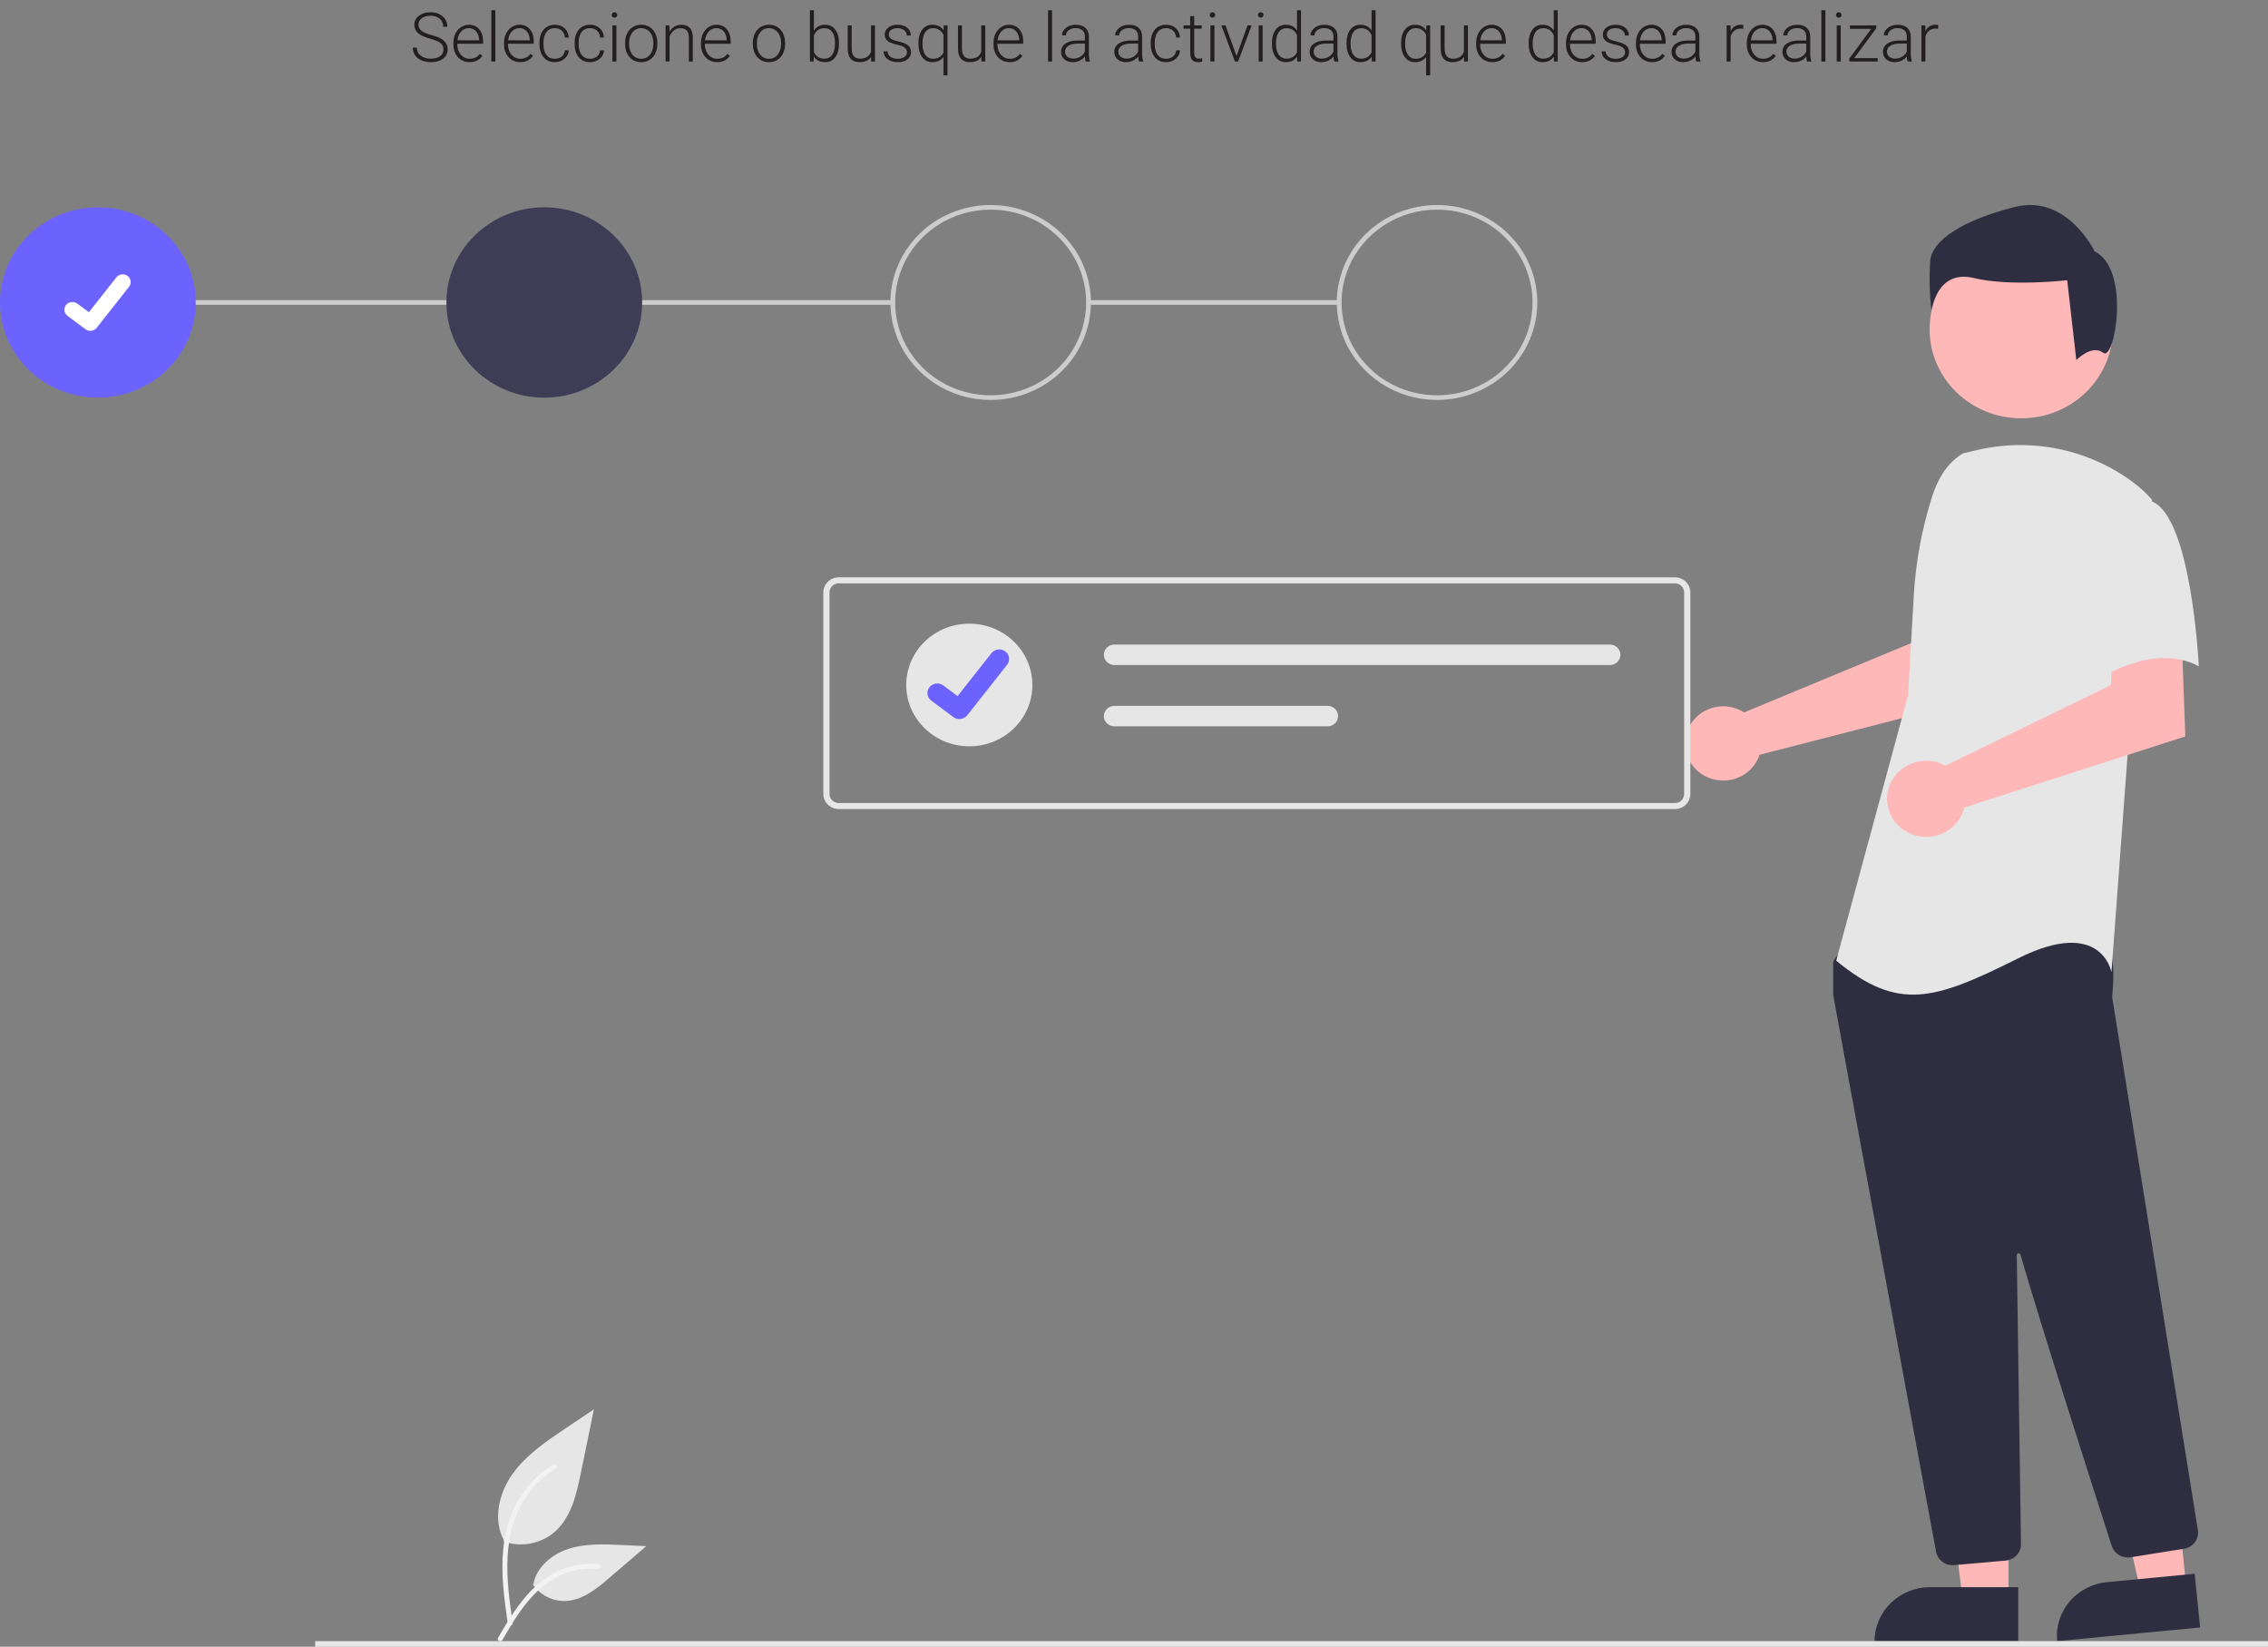 <svg width="664" height="482" viewBox="0 0 664 482" fill="none" xmlns="http://www.w3.org/2000/svg">
<rect x="0" y="0" width="664" height="482" fill="#808080" stroke="none"/>
<g clip-path="url(#clip0_1313_5202)">
<path d="M392.073 87.852H318.69V89.211H392.073V87.852Z" fill="#CCCCCC"/>
<path d="M261.382 87.852H28.654V89.211H261.382V87.852Z" fill="#CCCCCC"/>
<path d="M28.654 116.383C44.479 116.383 57.308 103.913 57.308 88.531C57.308 73.149 44.479 60.679 28.654 60.679C12.829 60.679 0 73.149 0 88.531C0 103.913 12.829 116.383 28.654 116.383Z" fill="#6C63FF"/>
<path d="M159.345 116.383C175.17 116.383 187.999 103.913 187.999 88.531C187.999 73.149 175.17 60.679 159.345 60.679C143.52 60.679 130.691 73.149 130.691 88.531C130.691 103.913 143.52 116.383 159.345 116.383Z" fill="#3F3D56"/>
<path d="M290.033 117.064C284.227 117.064 278.552 115.39 273.725 112.255C268.898 109.12 265.136 104.664 262.914 99.45C260.692 94.237 260.111 88.5 261.244 82.966C262.376 77.431 265.172 72.347 269.277 68.357C273.382 64.367 278.612 61.649 284.306 60.548C290 59.447 295.902 60.012 301.266 62.172C306.63 64.331 311.214 67.988 314.439 72.68C317.665 77.372 319.386 82.889 319.386 88.532C319.386 96.099 316.294 103.356 310.789 108.707C305.284 114.058 297.818 117.064 290.033 117.064ZM290.033 61.359C284.504 61.359 279.099 62.953 274.502 65.938C269.905 68.924 266.321 73.168 264.206 78.133C262.09 83.098 261.536 88.562 262.615 93.833C263.693 99.104 266.356 103.946 270.266 107.746C274.175 111.546 279.156 114.134 284.579 115.183C290.002 116.231 295.623 115.693 300.731 113.636C305.839 111.58 310.205 108.097 313.277 103.628C316.349 99.16 317.988 93.906 317.988 88.532C317.988 81.325 315.043 74.413 309.8 69.318C304.558 64.222 297.447 61.359 290.033 61.359Z" fill="#CCCCCC"/>
<path d="M420.724 117.064C414.919 117.064 409.244 115.39 404.417 112.255C399.589 109.12 395.827 104.664 393.606 99.45C391.384 94.237 390.803 88.5 391.935 82.966C393.068 77.431 395.863 72.347 399.968 68.357C404.074 64.367 409.304 61.649 414.998 60.548C420.692 59.447 426.594 60.012 431.957 62.172C437.321 64.331 441.905 67.988 445.131 72.68C448.356 77.372 450.078 82.889 450.078 88.532C450.078 96.099 446.985 103.356 441.48 108.707C435.975 114.058 428.509 117.064 420.724 117.064ZM420.724 61.359C415.195 61.359 409.79 62.953 405.193 65.938C400.596 68.924 397.013 73.168 394.897 78.133C392.781 83.098 392.228 88.562 393.306 93.833C394.385 99.104 397.047 103.946 400.957 107.746C404.867 111.546 409.848 114.134 415.271 115.183C420.693 116.231 426.314 115.693 431.422 113.636C436.531 111.58 440.897 108.097 443.968 103.628C447.04 99.16 448.68 93.906 448.68 88.532C448.68 84.963 447.957 81.43 446.552 78.133C445.147 74.836 443.088 71.841 440.492 69.318C437.896 66.794 434.814 64.793 431.422 63.427C428.031 62.062 424.396 61.359 420.724 61.359Z" fill="#CCCCCC"/>
<path d="M26.448 96.835C25.945 96.836 25.455 96.677 25.053 96.383L25.028 96.365L19.769 92.455C19.277 92.089 18.955 91.547 18.874 90.95C18.793 90.353 18.959 89.748 19.336 89.27C19.713 88.792 20.27 88.479 20.885 88.4C21.499 88.322 22.121 88.483 22.613 88.85L26.019 91.389L34.068 81.181C34.445 80.704 35.001 80.391 35.616 80.312C36.23 80.233 36.851 80.394 37.343 80.761L37.293 80.828L37.344 80.761C37.836 81.128 38.157 81.669 38.238 82.266C38.319 82.863 38.153 83.467 37.776 83.945L28.308 95.945C28.089 96.222 27.807 96.446 27.484 96.6C27.162 96.753 26.807 96.832 26.447 96.831L26.448 96.835Z" fill="white"/>
<path d="M509.081 207.686C509.617 207.924 510.132 208.203 510.622 208.521L559.588 188.207L561.335 175.669L580.901 175.552L579.745 204.31L515.114 220.926C514.978 221.362 514.815 221.79 514.625 222.207C513.69 224.145 512.188 225.772 510.305 226.882C508.423 227.993 506.245 228.538 504.045 228.449C501.845 228.361 499.72 227.642 497.939 226.384C496.158 225.125 494.799 223.384 494.032 221.377C493.266 219.371 493.127 217.189 493.632 215.105C494.137 213.022 495.265 211.13 496.872 209.668C498.48 208.205 500.497 207.237 502.669 206.885C504.841 206.533 507.071 206.812 509.08 207.688L509.081 207.686Z" fill="#FEB8B8"/>
<path d="M588.017 468.269H574.632L568.265 418.088H588.018L588.017 468.269Z" fill="#FEB8B8"/>
<path d="M565.071 464.552H590.884V480.345H548.818C548.818 476.155 550.531 472.137 553.579 469.174C556.627 466.211 560.761 464.547 565.071 464.547V464.552Z" fill="#2F2E41"/>
<path d="M640.071 464.594L626.752 465.867L615.354 416.535L635.013 414.657L640.071 464.594Z" fill="#FEB8B8"/>
<path d="M616.853 463.083L642.537 460.624L644.13 476.343L602.276 480.35C601.853 476.182 603.152 472.021 605.885 468.783C608.619 465.545 612.564 463.495 616.852 463.083H616.853Z" fill="#2F2E41"/>
<path d="M591.743 122.443C606.552 122.443 618.557 110.774 618.557 96.38C618.557 81.985 606.552 70.316 591.743 70.316C576.934 70.316 564.929 81.985 564.929 96.38C564.929 110.774 576.934 122.443 591.743 122.443Z" fill="#FEB8B8"/>
<path d="M571.64 458.12C570.49 458.123 569.375 457.73 568.494 457.012C567.612 456.293 567.019 455.295 566.82 454.194C559.897 416.82 537.247 294.592 536.705 291.203C536.693 291.125 536.687 291.047 536.688 290.968V281.853C536.687 281.521 536.793 281.198 536.992 280.928L539.984 276.858C540.126 276.662 540.312 276.5 540.529 276.386C540.745 276.271 540.986 276.205 541.233 276.195C558.29 275.418 614.144 273.14 616.842 276.417C619.552 279.706 618.589 289.689 618.37 291.655L618.381 291.86L643.476 447.853C643.673 449.097 643.357 450.367 642.598 451.386C641.838 452.406 640.696 453.094 639.419 453.302L623.746 455.811C622.578 455.994 621.382 455.763 620.376 455.16C619.369 454.558 618.618 453.624 618.259 452.529C613.412 437.473 597.157 386.823 591.524 367.223C591.493 367.094 591.414 366.981 591.301 366.906C591.189 366.831 591.052 366.8 590.917 366.819C590.782 366.838 590.659 366.905 590.573 367.008C590.487 367.111 590.444 367.242 590.453 367.374C590.734 386.057 591.414 433.723 591.654 450.186L591.679 451.959C591.689 453.16 591.236 454.32 590.408 455.212C589.581 456.103 588.44 456.66 587.21 456.773L572.097 458.104C571.945 458.117 571.793 458.122 571.64 458.12Z" fill="#2F2E41"/>
<path d="M574.724 132.692C570.045 135.396 567.245 140.364 565.638 145.429C562.663 154.79 560.873 164.468 560.306 174.25L558.607 203.536L537.585 281.183C555.806 296.168 566.314 292.762 590.841 280.505C615.368 268.248 618.17 284.591 618.17 284.591L623.074 218.524L630.081 146.329C628.508 144.488 626.727 142.825 624.773 141.37C618.296 136.473 610.761 133.07 602.734 131.415C594.708 129.761 586.4 129.899 578.437 131.819L574.724 132.692Z" fill="#E6E6E6"/>
<path d="M567.897 223.367C568.462 223.572 569.01 223.821 569.535 224.11L617.953 200.552L618.757 187.79L638.729 186.452L639.799 215.542L575.096 236.343C574.568 238.547 573.362 240.543 571.639 242.064C569.916 243.586 567.757 244.561 565.449 244.861C563.142 245.16 560.795 244.77 558.722 243.741C556.648 242.713 554.946 241.095 553.841 239.103C552.737 237.111 552.282 234.84 552.538 232.591C552.795 230.342 553.749 228.222 555.275 226.513C556.801 224.804 558.827 223.587 561.081 223.025C563.336 222.462 565.714 222.58 567.898 223.363L567.897 223.367Z" fill="#FEB8B8"/>
<path d="M629.732 146.655C641.644 150.741 643.744 195.018 643.744 195.018C629.729 187.525 612.912 199.785 612.912 199.785C612.912 199.785 609.409 188.205 605.204 173.222C603.934 169.007 603.783 164.549 604.763 160.261C605.743 155.974 607.823 151.998 610.809 148.702C610.809 148.702 617.819 142.566 629.732 146.655Z" fill="#E6E6E6"/>
<path d="M615.781 103.27C612.44 100.672 607.882 105.392 607.882 105.392L605.21 82.017C605.21 82.017 588.506 83.962 577.813 81.368C567.12 78.773 565.452 90.788 565.452 90.788C564.901 85.936 564.789 81.046 565.118 76.174C565.786 70.329 574.472 64.484 589.84 60.586C605.208 56.689 613.226 73.576 613.226 73.576C623.923 78.768 619.126 105.871 615.781 103.27Z" fill="#2F2E41"/>
<path d="M664 480.349H92.267V482H664V480.349Z" fill="#E6E6E6"/>
<path d="M147.421 451.203C149.868 452.039 152.495 452.248 155.048 451.811C157.602 451.373 159.997 450.304 162.003 448.706C167.11 444.54 168.711 437.675 170.014 431.319L173.867 412.519L165.8 417.919C159.998 421.802 154.065 425.81 150.047 431.434C146.03 437.059 144.277 444.737 147.504 450.823" fill="#E6E6E6"/>
<path d="M148.668 475.272C147.652 468.081 146.608 460.797 147.32 453.529C147.953 447.074 149.979 440.77 154.104 435.601C156.293 432.862 158.957 430.516 161.976 428.667C162.763 428.184 163.488 429.397 162.704 429.877C157.48 433.086 153.438 437.824 151.163 443.409C148.651 449.62 148.248 456.39 148.682 462.987C148.944 466.977 149.498 470.94 150.057 474.898C150.101 475.077 150.074 475.266 149.98 475.426C149.887 475.586 149.734 475.706 149.554 475.76C149.369 475.809 149.173 475.784 149.007 475.693C148.84 475.601 148.718 475.449 148.666 475.271L148.668 475.272Z" fill="#F2F2F2"/>
<path d="M155.977 463.734C157.026 465.284 158.468 466.545 160.164 467.396C161.861 468.247 163.754 468.659 165.661 468.593C170.564 468.366 174.652 465.041 178.331 461.885L189.214 452.546L182.011 452.211C176.832 451.97 171.518 451.745 166.582 453.298C161.645 454.85 157.098 458.587 156.197 463.548" fill="#E6E6E6"/>
<path d="M145.797 479.406C150.682 470.998 156.356 461.654 166.488 458.667C169.305 457.839 172.259 457.543 175.19 457.793C176.114 457.869 175.883 459.256 174.958 459.178C170.043 458.781 165.139 460.043 161.069 462.749C157.153 465.34 154.104 468.942 151.524 472.762C149.943 475.099 148.527 477.541 147.112 479.977C146.66 480.755 145.342 480.193 145.797 479.406Z" fill="#F2F2F2"/>
<path d="M490.348 236.805H245.578C244.376 236.803 243.224 236.339 242.374 235.513C241.524 234.687 241.046 233.567 241.045 232.399V173.381C241.046 172.213 241.524 171.093 242.374 170.267C243.224 169.441 244.376 168.976 245.578 168.975H490.348C491.55 168.976 492.702 169.441 493.551 170.267C494.401 171.093 494.879 172.213 494.881 173.381V232.399C494.879 233.567 494.401 234.687 493.551 235.513C492.702 236.339 491.55 236.803 490.348 236.805ZM245.578 170.738C244.857 170.739 244.165 171.017 243.655 171.513C243.145 172.009 242.859 172.681 242.858 173.382V232.399C242.858 233.1 243.145 233.773 243.655 234.268C244.165 234.764 244.856 235.043 245.578 235.043H490.348C491.069 235.043 491.76 234.764 492.27 234.268C492.78 233.773 493.067 233.1 493.068 232.399V173.381C493.067 172.68 492.78 172.008 492.27 171.512C491.76 171.016 491.069 170.738 490.348 170.737L245.578 170.738Z" fill="#E6E6E6"/>
<path d="M326.254 188.66C325.438 188.66 324.655 188.975 324.078 189.536C323.501 190.097 323.177 190.858 323.177 191.651C323.177 192.444 323.501 193.205 324.078 193.766C324.655 194.327 325.438 194.642 326.254 194.642H471.329C472.145 194.642 472.928 194.327 473.505 193.766C474.082 193.205 474.406 192.444 474.406 191.651C474.406 190.858 474.082 190.097 473.505 189.536C472.928 188.975 472.145 188.66 471.329 188.66H326.254Z" fill="#E6E6E6"/>
<path d="M326.254 206.608C325.438 206.608 324.655 206.923 324.078 207.484C323.501 208.045 323.177 208.806 323.177 209.599C323.177 210.393 323.501 211.153 324.078 211.714C324.655 212.275 325.438 212.59 326.254 212.59H388.68C389.496 212.59 390.279 212.275 390.856 211.714C391.433 211.153 391.757 210.393 391.757 209.599C391.757 208.806 391.433 208.045 390.856 207.484C390.279 206.923 389.496 206.608 388.68 206.608H326.254Z" fill="#E6E6E6"/>
<path d="M283.784 218.437C293.981 218.437 302.248 210.401 302.248 200.489C302.248 190.577 293.981 182.542 283.784 182.542C273.586 182.542 265.319 190.577 265.319 200.489C265.319 210.401 273.586 218.437 283.784 218.437Z" fill="#E6E6E6"/>
<path d="M280.881 210.464C280.261 210.465 279.657 210.269 279.161 209.907L279.13 209.885L272.65 205.066C272.043 204.614 271.646 203.947 271.545 203.21C271.445 202.474 271.65 201.729 272.115 201.139C272.579 200.55 273.266 200.164 274.024 200.066C274.781 199.969 275.548 200.168 276.154 200.619L280.352 203.748L290.271 191.169C290.736 190.581 291.422 190.195 292.178 190.098C292.935 190.001 293.701 190.2 294.307 190.651L294.245 190.734L294.309 190.651C294.914 191.103 295.31 191.77 295.41 192.506C295.51 193.241 295.306 193.985 294.842 194.574L283.175 209.372C282.905 209.712 282.558 209.988 282.161 210.177C281.764 210.366 281.327 210.464 280.885 210.463L280.881 210.464Z" fill="#6C63FF"/>
</g>
<path d="M129.844 14.504C129.844 13.716 129.567 13.094 129.014 12.639C128.46 12.176 127.448 11.74 125.977 11.33C124.505 10.913 123.431 10.461 122.754 9.973C121.79 9.283 121.309 8.378 121.309 7.258C121.309 6.171 121.755 5.288 122.646 4.611C123.545 3.928 124.691 3.586 126.084 3.586C127.028 3.586 127.871 3.768 128.613 4.133C129.362 4.497 129.941 5.005 130.352 5.656C130.762 6.307 130.967 7.033 130.967 7.834H129.756C129.756 6.864 129.424 6.086 128.76 5.5C128.096 4.908 127.204 4.611 126.084 4.611C124.997 4.611 124.131 4.855 123.486 5.344C122.842 5.826 122.52 6.457 122.52 7.238C122.52 7.961 122.809 8.55 123.389 9.006C123.968 9.462 124.896 9.865 126.172 10.217C127.448 10.562 128.415 10.923 129.072 11.301C129.73 11.672 130.225 12.118 130.557 12.639C130.889 13.159 131.055 13.775 131.055 14.484C131.055 15.604 130.605 16.503 129.707 17.18C128.815 17.857 127.637 18.195 126.172 18.195C125.169 18.195 124.248 18.016 123.408 17.658C122.575 17.3 121.94 16.799 121.504 16.154C121.074 15.51 120.859 14.771 120.859 13.938H122.061C122.061 14.94 122.435 15.731 123.184 16.311C123.932 16.89 124.928 17.18 126.172 17.18C127.279 17.18 128.167 16.936 128.838 16.447C129.508 15.959 129.844 15.311 129.844 14.504ZM137.471 18.195C136.572 18.195 135.758 17.974 135.029 17.531C134.307 17.088 133.743 16.473 133.34 15.685C132.936 14.891 132.734 14.003 132.734 13.02V12.6C132.734 11.584 132.93 10.669 133.32 9.855C133.717 9.042 134.268 8.404 134.971 7.941C135.674 7.473 136.436 7.238 137.256 7.238C138.538 7.238 139.554 7.678 140.303 8.557C141.058 9.429 141.436 10.624 141.436 12.141V12.795H133.896V13.02C133.896 14.217 134.238 15.217 134.922 16.018C135.612 16.812 136.478 17.209 137.52 17.209C138.145 17.209 138.695 17.095 139.17 16.867C139.652 16.639 140.088 16.275 140.479 15.773L141.211 16.33C140.352 17.574 139.105 18.195 137.471 18.195ZM137.256 8.234C136.377 8.234 135.635 8.557 135.029 9.201C134.43 9.846 134.066 10.712 133.936 11.799H140.273V11.672C140.241 10.656 139.951 9.829 139.404 9.191C138.857 8.553 138.141 8.234 137.256 8.234ZM145.02 18H143.848V3H145.02V18ZM152.295 18.195C151.396 18.195 150.583 17.974 149.854 17.531C149.131 17.088 148.568 16.473 148.164 15.685C147.76 14.891 147.559 14.003 147.559 13.02V12.6C147.559 11.584 147.754 10.669 148.145 9.855C148.542 9.042 149.092 8.404 149.795 7.941C150.498 7.473 151.26 7.238 152.08 7.238C153.363 7.238 154.378 7.678 155.127 8.557C155.882 9.429 156.26 10.624 156.26 12.141V12.795H148.721V13.02C148.721 14.217 149.062 15.217 149.746 16.018C150.436 16.812 151.302 17.209 152.344 17.209C152.969 17.209 153.519 17.095 153.994 16.867C154.476 16.639 154.912 16.275 155.303 15.773L156.035 16.33C155.176 17.574 153.929 18.195 152.295 18.195ZM152.08 8.234C151.201 8.234 150.459 8.557 149.854 9.201C149.255 9.846 148.89 10.712 148.76 11.799H155.098V11.672C155.065 10.656 154.775 9.829 154.229 9.191C153.682 8.553 152.965 8.234 152.08 8.234ZM162.441 17.209C163.255 17.209 163.936 16.981 164.482 16.525C165.036 16.063 165.335 15.467 165.381 14.738H166.504C166.471 15.383 166.27 15.972 165.898 16.506C165.527 17.033 165.033 17.447 164.414 17.746C163.802 18.046 163.145 18.195 162.441 18.195C161.055 18.195 159.954 17.713 159.141 16.75C158.333 15.787 157.93 14.491 157.93 12.863V12.512C157.93 11.47 158.112 10.549 158.477 9.748C158.841 8.947 159.362 8.329 160.039 7.893C160.723 7.456 161.52 7.238 162.432 7.238C163.59 7.238 164.544 7.583 165.293 8.273C166.048 8.964 166.452 9.872 166.504 10.998H165.381C165.329 10.171 165.029 9.504 164.482 8.996C163.942 8.488 163.258 8.234 162.432 8.234C161.377 8.234 160.557 8.615 159.971 9.377C159.391 10.139 159.102 11.206 159.102 12.58V12.922C159.102 14.27 159.391 15.321 159.971 16.076C160.557 16.831 161.38 17.209 162.441 17.209ZM172.754 17.209C173.568 17.209 174.248 16.981 174.795 16.525C175.348 16.063 175.648 15.467 175.693 14.738H176.816C176.784 15.383 176.582 15.972 176.211 16.506C175.84 17.033 175.345 17.447 174.727 17.746C174.115 18.046 173.457 18.195 172.754 18.195C171.367 18.195 170.267 17.713 169.453 16.75C168.646 15.787 168.242 14.491 168.242 12.863V12.512C168.242 11.47 168.424 10.549 168.789 9.748C169.154 8.947 169.674 8.329 170.352 7.893C171.035 7.456 171.833 7.238 172.744 7.238C173.903 7.238 174.857 7.583 175.605 8.273C176.361 8.964 176.764 9.872 176.816 10.998H175.693C175.641 10.171 175.342 9.504 174.795 8.996C174.255 8.488 173.571 8.234 172.744 8.234C171.689 8.234 170.869 8.615 170.283 9.377C169.704 10.139 169.414 11.206 169.414 12.58V12.922C169.414 14.27 169.704 15.321 170.283 16.076C170.869 16.831 171.693 17.209 172.754 17.209ZM180.469 18H179.297V7.434H180.469V18ZM179.092 4.377C179.092 4.156 179.163 3.97 179.307 3.82C179.45 3.664 179.645 3.586 179.893 3.586C180.14 3.586 180.335 3.664 180.479 3.82C180.628 3.97 180.703 4.156 180.703 4.377C180.703 4.598 180.628 4.784 180.479 4.934C180.335 5.083 180.14 5.158 179.893 5.158C179.645 5.158 179.45 5.083 179.307 4.934C179.163 4.784 179.092 4.598 179.092 4.377ZM183.008 12.56C183.008 11.545 183.203 10.63 183.594 9.816C183.991 9.003 184.548 8.371 185.264 7.922C185.986 7.466 186.803 7.238 187.715 7.238C189.121 7.238 190.26 7.733 191.133 8.723C192.005 9.706 192.441 11.011 192.441 12.639V12.883C192.441 13.905 192.243 14.826 191.846 15.646C191.455 16.46 190.902 17.088 190.186 17.531C189.469 17.974 188.652 18.195 187.734 18.195C186.335 18.195 185.195 17.704 184.316 16.721C183.444 15.731 183.008 14.422 183.008 12.795V12.56ZM184.18 12.883C184.18 14.146 184.505 15.184 185.156 15.998C185.814 16.805 186.673 17.209 187.734 17.209C188.789 17.209 189.642 16.805 190.293 15.998C190.951 15.184 191.279 14.113 191.279 12.785V12.56C191.279 11.753 191.13 11.014 190.83 10.344C190.531 9.673 190.111 9.156 189.57 8.791C189.03 8.42 188.411 8.234 187.715 8.234C186.673 8.234 185.824 8.645 185.166 9.465C184.508 10.279 184.18 11.346 184.18 12.668V12.883ZM195.977 7.434L196.016 9.24C196.413 8.589 196.908 8.094 197.5 7.756C198.092 7.411 198.747 7.238 199.463 7.238C200.596 7.238 201.439 7.557 201.992 8.195C202.546 8.833 202.826 9.79 202.832 11.066V18H201.67V11.057C201.663 10.113 201.462 9.41 201.064 8.947C200.674 8.485 200.046 8.254 199.18 8.254C198.457 8.254 197.816 8.482 197.256 8.938C196.702 9.387 196.292 9.995 196.025 10.764V18H194.863V7.434H195.977ZM209.951 18.195C209.053 18.195 208.239 17.974 207.51 17.531C206.787 17.088 206.224 16.473 205.82 15.685C205.417 14.891 205.215 14.003 205.215 13.02V12.6C205.215 11.584 205.41 10.669 205.801 9.855C206.198 9.042 206.748 8.404 207.451 7.941C208.154 7.473 208.916 7.238 209.736 7.238C211.019 7.238 212.035 7.678 212.783 8.557C213.538 9.429 213.916 10.624 213.916 12.141V12.795H206.377V13.02C206.377 14.217 206.719 15.217 207.402 16.018C208.092 16.812 208.958 17.209 210 17.209C210.625 17.209 211.175 17.095 211.65 16.867C212.132 16.639 212.568 16.275 212.959 15.773L213.691 16.33C212.832 17.574 211.585 18.195 209.951 18.195ZM209.736 8.234C208.857 8.234 208.115 8.557 207.51 9.201C206.911 9.846 206.546 10.712 206.416 11.799H212.754V11.672C212.721 10.656 212.432 9.829 211.885 9.191C211.338 8.553 210.622 8.234 209.736 8.234ZM220.41 12.56C220.41 11.545 220.605 10.63 220.996 9.816C221.393 9.003 221.95 8.371 222.666 7.922C223.389 7.466 224.206 7.238 225.117 7.238C226.523 7.238 227.663 7.733 228.535 8.723C229.408 9.706 229.844 11.011 229.844 12.639V12.883C229.844 13.905 229.645 14.826 229.248 15.646C228.857 16.46 228.304 17.088 227.588 17.531C226.872 17.974 226.055 18.195 225.137 18.195C223.737 18.195 222.598 17.704 221.719 16.721C220.846 15.731 220.41 14.422 220.41 12.795V12.56ZM221.582 12.883C221.582 14.146 221.908 15.184 222.559 15.998C223.216 16.805 224.076 17.209 225.137 17.209C226.191 17.209 227.044 16.805 227.695 15.998C228.353 15.184 228.682 14.113 228.682 12.785V12.56C228.682 11.753 228.532 11.014 228.232 10.344C227.933 9.673 227.513 9.156 226.973 8.791C226.432 8.42 225.814 8.234 225.117 8.234C224.076 8.234 223.226 8.645 222.568 9.465C221.911 10.279 221.582 11.346 221.582 12.668V12.883ZM245.635 12.824C245.635 14.471 245.27 15.78 244.541 16.75C243.812 17.713 242.832 18.195 241.602 18.195C240.13 18.195 239.017 17.648 238.262 16.555L238.213 18H237.119V3H238.281V8.967C239.023 7.814 240.124 7.238 241.582 7.238C242.832 7.238 243.818 7.717 244.541 8.674C245.27 9.624 245.635 10.949 245.635 12.648V12.824ZM244.463 12.619C244.463 11.226 244.193 10.152 243.652 9.396C243.112 8.635 242.35 8.254 241.367 8.254C240.618 8.254 239.984 8.439 239.463 8.811C238.942 9.175 238.548 9.712 238.281 10.422V15.188C238.867 16.516 239.902 17.18 241.387 17.18C242.35 17.18 243.102 16.799 243.643 16.037C244.189 15.275 244.463 14.136 244.463 12.619ZM255.02 16.662C254.316 17.684 253.193 18.195 251.65 18.195C250.524 18.195 249.668 17.87 249.082 17.219C248.496 16.561 248.197 15.591 248.184 14.309V7.434H249.346V14.162C249.346 16.174 250.16 17.18 251.787 17.18C253.48 17.18 254.551 16.48 255 15.08V7.434H256.172V18H255.039L255.02 16.662ZM265.547 15.315C265.547 14.735 265.312 14.27 264.844 13.918C264.382 13.566 263.682 13.293 262.744 13.098C261.807 12.896 261.077 12.668 260.557 12.414C260.042 12.154 259.658 11.838 259.404 11.467C259.157 11.096 259.033 10.646 259.033 10.119C259.033 9.286 259.382 8.599 260.078 8.059C260.775 7.512 261.667 7.238 262.754 7.238C263.932 7.238 264.876 7.531 265.586 8.117C266.302 8.697 266.66 9.455 266.66 10.393H265.488C265.488 9.774 265.228 9.26 264.707 8.85C264.193 8.439 263.542 8.234 262.754 8.234C261.986 8.234 261.367 8.407 260.898 8.752C260.436 9.09 260.205 9.533 260.205 10.08C260.205 10.607 260.397 11.018 260.781 11.31C261.172 11.597 261.878 11.861 262.9 12.102C263.929 12.342 264.697 12.6 265.205 12.873C265.719 13.146 266.1 13.475 266.348 13.859C266.595 14.243 266.719 14.709 266.719 15.256C266.719 16.148 266.357 16.861 265.635 17.395C264.919 17.928 263.981 18.195 262.822 18.195C261.592 18.195 260.592 17.899 259.824 17.307C259.062 16.708 258.682 15.953 258.682 15.041H259.854C259.899 15.725 260.186 16.259 260.713 16.643C261.247 17.02 261.95 17.209 262.822 17.209C263.636 17.209 264.294 17.03 264.795 16.672C265.296 16.314 265.547 15.861 265.547 15.315ZM268.887 12.619C268.887 10.966 269.251 9.657 269.98 8.693C270.716 7.723 271.719 7.238 272.988 7.238C274.414 7.238 275.498 7.782 276.24 8.869L276.299 7.434H277.393V22.062H276.221V16.691C275.452 17.694 274.368 18.195 272.969 18.195C271.732 18.195 270.742 17.707 270 16.73C269.258 15.754 268.887 14.435 268.887 12.775V12.619ZM270.068 12.824C270.068 14.191 270.342 15.266 270.889 16.047C271.442 16.822 272.207 17.209 273.184 17.209C274.583 17.209 275.596 16.6 276.221 15.383V10.207C275.928 9.576 275.521 9.09 275 8.752C274.486 8.407 273.887 8.234 273.203 8.234C272.22 8.234 271.452 8.625 270.898 9.406C270.345 10.181 270.068 11.32 270.068 12.824ZM287.305 16.662C286.602 17.684 285.479 18.195 283.936 18.195C282.809 18.195 281.953 17.87 281.367 17.219C280.781 16.561 280.482 15.591 280.469 14.309V7.434H281.631V14.162C281.631 16.174 282.445 17.18 284.072 17.18C285.765 17.18 286.836 16.48 287.285 15.08V7.434H288.457V18H287.324L287.305 16.662ZM295.596 18.195C294.697 18.195 293.883 17.974 293.154 17.531C292.432 17.088 291.868 16.473 291.465 15.685C291.061 14.891 290.859 14.003 290.859 13.02V12.6C290.859 11.584 291.055 10.669 291.445 9.855C291.842 9.042 292.393 8.404 293.096 7.941C293.799 7.473 294.561 7.238 295.381 7.238C296.663 7.238 297.679 7.678 298.428 8.557C299.183 9.429 299.561 10.624 299.561 12.141V12.795H292.021V13.02C292.021 14.217 292.363 15.217 293.047 16.018C293.737 16.812 294.603 17.209 295.645 17.209C296.27 17.209 296.82 17.095 297.295 16.867C297.777 16.639 298.213 16.275 298.604 15.773L299.336 16.33C298.477 17.574 297.23 18.195 295.596 18.195ZM295.381 8.234C294.502 8.234 293.76 8.557 293.154 9.201C292.555 9.846 292.191 10.712 292.061 11.799H298.398V11.672C298.366 10.656 298.076 9.829 297.529 9.191C296.982 8.553 296.266 8.234 295.381 8.234ZM308.008 18H306.836V3H308.008V18ZM317.861 18C317.744 17.668 317.669 17.176 317.637 16.525C317.227 17.059 316.702 17.473 316.064 17.766C315.433 18.052 314.762 18.195 314.053 18.195C313.037 18.195 312.214 17.912 311.582 17.346C310.957 16.779 310.645 16.063 310.645 15.197C310.645 14.169 311.071 13.355 311.924 12.756C312.783 12.157 313.978 11.857 315.508 11.857H317.627V10.656C317.627 9.901 317.393 9.309 316.924 8.879C316.462 8.443 315.785 8.225 314.893 8.225C314.079 8.225 313.405 8.433 312.871 8.85C312.337 9.266 312.07 9.768 312.07 10.354L310.898 10.344C310.898 9.504 311.289 8.778 312.07 8.166C312.852 7.548 313.812 7.238 314.951 7.238C316.13 7.238 317.057 7.535 317.734 8.127C318.418 8.713 318.77 9.533 318.789 10.588V15.588C318.789 16.61 318.896 17.375 319.111 17.883V18H317.861ZM314.189 17.16C314.971 17.16 315.667 16.971 316.279 16.594C316.898 16.216 317.347 15.712 317.627 15.08V12.756H315.537C314.372 12.769 313.46 12.984 312.803 13.4C312.145 13.81 311.816 14.377 311.816 15.1C311.816 15.692 312.035 16.184 312.471 16.574C312.913 16.965 313.486 17.16 314.189 17.16ZM333.447 18C333.33 17.668 333.255 17.176 333.223 16.525C332.812 17.059 332.288 17.473 331.65 17.766C331.019 18.052 330.348 18.195 329.639 18.195C328.623 18.195 327.799 17.912 327.168 17.346C326.543 16.779 326.23 16.063 326.23 15.197C326.23 14.169 326.657 13.355 327.51 12.756C328.369 12.157 329.564 11.857 331.094 11.857H333.213V10.656C333.213 9.901 332.979 9.309 332.51 8.879C332.048 8.443 331.37 8.225 330.479 8.225C329.665 8.225 328.991 8.433 328.457 8.85C327.923 9.266 327.656 9.768 327.656 10.354L326.484 10.344C326.484 9.504 326.875 8.778 327.656 8.166C328.438 7.548 329.398 7.238 330.537 7.238C331.715 7.238 332.643 7.535 333.32 8.127C334.004 8.713 334.355 9.533 334.375 10.588V15.588C334.375 16.61 334.482 17.375 334.697 17.883V18H333.447ZM329.775 17.16C330.557 17.16 331.253 16.971 331.865 16.594C332.484 16.216 332.933 15.712 333.213 15.08V12.756H331.123C329.958 12.769 329.046 12.984 328.389 13.4C327.731 13.81 327.402 14.377 327.402 15.1C327.402 15.692 327.62 16.184 328.057 16.574C328.499 16.965 329.072 17.16 329.775 17.16ZM341.406 17.209C342.22 17.209 342.9 16.981 343.447 16.525C344.001 16.063 344.3 15.467 344.346 14.738H345.469C345.436 15.383 345.234 15.972 344.863 16.506C344.492 17.033 343.997 17.447 343.379 17.746C342.767 18.046 342.109 18.195 341.406 18.195C340.02 18.195 338.919 17.713 338.105 16.75C337.298 15.787 336.895 14.491 336.895 12.863V12.512C336.895 11.47 337.077 10.549 337.441 9.748C337.806 8.947 338.327 8.329 339.004 7.893C339.688 7.456 340.485 7.238 341.396 7.238C342.555 7.238 343.509 7.583 344.258 8.273C345.013 8.964 345.417 9.872 345.469 10.998H344.346C344.294 10.171 343.994 9.504 343.447 8.996C342.907 8.488 342.223 8.234 341.396 8.234C340.342 8.234 339.521 8.615 338.936 9.377C338.356 10.139 338.066 11.206 338.066 12.58V12.922C338.066 14.27 338.356 15.321 338.936 16.076C339.521 16.831 340.345 17.209 341.406 17.209ZM349.629 4.729V7.434H351.816V8.391H349.629V15.432C349.629 16.018 349.733 16.454 349.941 16.74C350.156 17.027 350.511 17.17 351.006 17.17C351.201 17.17 351.517 17.137 351.953 17.072L352.002 18.029C351.696 18.14 351.279 18.195 350.752 18.195C349.951 18.195 349.368 17.964 349.004 17.502C348.639 17.033 348.457 16.346 348.457 15.441V8.391H346.514V7.434H348.457V4.729H349.629ZM355.547 18H354.375V7.434H355.547V18ZM354.17 4.377C354.17 4.156 354.242 3.97 354.385 3.82C354.528 3.664 354.723 3.586 354.971 3.586C355.218 3.586 355.413 3.664 355.557 3.82C355.706 3.97 355.781 4.156 355.781 4.377C355.781 4.598 355.706 4.784 355.557 4.934C355.413 5.083 355.218 5.158 354.971 5.158C354.723 5.158 354.528 5.083 354.385 4.934C354.242 4.784 354.17 4.598 354.17 4.377ZM362.021 16.389L365.234 7.434H366.436L362.49 18H361.543L357.578 7.434H358.779L362.021 16.389ZM369.668 18H368.496V7.434H369.668V18ZM368.291 4.377C368.291 4.156 368.363 3.97 368.506 3.82C368.649 3.664 368.844 3.586 369.092 3.586C369.339 3.586 369.535 3.664 369.678 3.82C369.827 3.97 369.902 4.156 369.902 4.377C369.902 4.598 369.827 4.784 369.678 4.934C369.535 5.083 369.339 5.158 369.092 5.158C368.844 5.158 368.649 5.083 368.506 4.934C368.363 4.784 368.291 4.598 368.291 4.377ZM372.383 12.619C372.383 10.979 372.747 9.673 373.477 8.703C374.212 7.727 375.208 7.238 376.465 7.238C377.891 7.238 378.978 7.801 379.727 8.928V3H380.889V18H379.795L379.746 16.594C378.997 17.662 377.897 18.195 376.445 18.195C375.228 18.195 374.245 17.707 373.496 16.73C372.754 15.747 372.383 14.422 372.383 12.756V12.619ZM373.564 12.824C373.564 14.172 373.835 15.236 374.375 16.018C374.915 16.792 375.677 17.18 376.66 17.18C378.099 17.18 379.121 16.545 379.727 15.275V10.315C379.121 8.941 378.105 8.254 376.68 8.254C375.697 8.254 374.932 8.641 374.385 9.416C373.838 10.184 373.564 11.32 373.564 12.824ZM390.635 18C390.518 17.668 390.443 17.176 390.41 16.525C390 17.059 389.476 17.473 388.838 17.766C388.206 18.052 387.536 18.195 386.826 18.195C385.811 18.195 384.987 17.912 384.355 17.346C383.73 16.779 383.418 16.063 383.418 15.197C383.418 14.169 383.844 13.355 384.697 12.756C385.557 12.157 386.751 11.857 388.281 11.857H390.4V10.656C390.4 9.901 390.166 9.309 389.697 8.879C389.235 8.443 388.558 8.225 387.666 8.225C386.852 8.225 386.178 8.433 385.645 8.85C385.111 9.266 384.844 9.768 384.844 10.354L383.672 10.344C383.672 9.504 384.062 8.778 384.844 8.166C385.625 7.548 386.585 7.238 387.725 7.238C388.903 7.238 389.831 7.535 390.508 8.127C391.191 8.713 391.543 9.533 391.562 10.588V15.588C391.562 16.61 391.67 17.375 391.885 17.883V18H390.635ZM386.963 17.16C387.744 17.16 388.441 16.971 389.053 16.594C389.671 16.216 390.12 15.712 390.4 15.08V12.756H388.311C387.145 12.769 386.234 12.984 385.576 13.4C384.919 13.81 384.59 14.377 384.59 15.1C384.59 15.692 384.808 16.184 385.244 16.574C385.687 16.965 386.26 17.16 386.963 17.16ZM394.219 12.619C394.219 10.979 394.583 9.673 395.312 8.703C396.048 7.727 397.044 7.238 398.301 7.238C399.727 7.238 400.814 7.801 401.562 8.928V3H402.725V18H401.631L401.582 16.594C400.833 17.662 399.733 18.195 398.281 18.195C397.064 18.195 396.081 17.707 395.332 16.73C394.59 15.747 394.219 14.422 394.219 12.756V12.619ZM395.4 12.824C395.4 14.172 395.671 15.236 396.211 16.018C396.751 16.792 397.513 17.18 398.496 17.18C399.935 17.18 400.957 16.545 401.562 15.275V10.315C400.957 8.941 399.941 8.254 398.516 8.254C397.533 8.254 396.768 8.641 396.221 9.416C395.674 10.184 395.4 11.32 395.4 12.824ZM410.195 12.619C410.195 10.966 410.56 9.657 411.289 8.693C412.025 7.723 413.027 7.238 414.297 7.238C415.723 7.238 416.807 7.782 417.549 8.869L417.607 7.434H418.701V22.062H417.529V16.691C416.761 17.694 415.677 18.195 414.277 18.195C413.04 18.195 412.051 17.707 411.309 16.73C410.566 15.754 410.195 14.435 410.195 12.775V12.619ZM411.377 12.824C411.377 14.191 411.65 15.266 412.197 16.047C412.751 16.822 413.516 17.209 414.492 17.209C415.892 17.209 416.904 16.6 417.529 15.383V10.207C417.236 9.576 416.829 9.09 416.309 8.752C415.794 8.407 415.195 8.234 414.512 8.234C413.529 8.234 412.76 8.625 412.207 9.406C411.654 10.181 411.377 11.32 411.377 12.824ZM428.613 16.662C427.91 17.684 426.787 18.195 425.244 18.195C424.118 18.195 423.262 17.87 422.676 17.219C422.09 16.561 421.79 15.591 421.777 14.309V7.434H422.939V14.162C422.939 16.174 423.753 17.18 425.381 17.18C427.074 17.18 428.145 16.48 428.594 15.08V7.434H429.766V18H428.633L428.613 16.662ZM436.904 18.195C436.006 18.195 435.192 17.974 434.463 17.531C433.74 17.088 433.177 16.473 432.773 15.685C432.37 14.891 432.168 14.003 432.168 13.02V12.6C432.168 11.584 432.363 10.669 432.754 9.855C433.151 9.042 433.701 8.404 434.404 7.941C435.107 7.473 435.869 7.238 436.689 7.238C437.972 7.238 438.988 7.678 439.736 8.557C440.492 9.429 440.869 10.624 440.869 12.141V12.795H433.33V13.02C433.33 14.217 433.672 15.217 434.355 16.018C435.046 16.812 435.911 17.209 436.953 17.209C437.578 17.209 438.128 17.095 438.604 16.867C439.085 16.639 439.521 16.275 439.912 15.773L440.645 16.33C439.785 17.574 438.538 18.195 436.904 18.195ZM436.689 8.234C435.811 8.234 435.068 8.557 434.463 9.201C433.864 9.846 433.499 10.712 433.369 11.799H439.707V11.672C439.674 10.656 439.385 9.829 438.838 9.191C438.291 8.553 437.575 8.234 436.689 8.234ZM447.539 12.619C447.539 10.979 447.904 9.673 448.633 8.703C449.368 7.727 450.365 7.238 451.621 7.238C453.047 7.238 454.134 7.801 454.883 8.928V3H456.045V18H454.951L454.902 16.594C454.154 17.662 453.053 18.195 451.602 18.195C450.384 18.195 449.401 17.707 448.652 16.73C447.91 15.747 447.539 14.422 447.539 12.756V12.619ZM448.721 12.824C448.721 14.172 448.991 15.236 449.531 16.018C450.072 16.792 450.833 17.18 451.816 17.18C453.255 17.18 454.277 16.545 454.883 15.275V10.315C454.277 8.941 453.262 8.254 451.836 8.254C450.853 8.254 450.088 8.641 449.541 9.416C448.994 10.184 448.721 11.32 448.721 12.824ZM463.213 18.195C462.314 18.195 461.501 17.974 460.771 17.531C460.049 17.088 459.486 16.473 459.082 15.685C458.678 14.891 458.477 14.003 458.477 13.02V12.6C458.477 11.584 458.672 10.669 459.062 9.855C459.46 9.042 460.01 8.404 460.713 7.941C461.416 7.473 462.178 7.238 462.998 7.238C464.281 7.238 465.296 7.678 466.045 8.557C466.8 9.429 467.178 10.624 467.178 12.141V12.795H459.639V13.02C459.639 14.217 459.98 15.217 460.664 16.018C461.354 16.812 462.22 17.209 463.262 17.209C463.887 17.209 464.437 17.095 464.912 16.867C465.394 16.639 465.83 16.275 466.221 15.773L466.953 16.33C466.094 17.574 464.847 18.195 463.213 18.195ZM462.998 8.234C462.119 8.234 461.377 8.557 460.771 9.201C460.173 9.846 459.808 10.712 459.678 11.799H466.016V11.672C465.983 10.656 465.693 9.829 465.146 9.191C464.6 8.553 463.883 8.234 462.998 8.234ZM475.781 15.315C475.781 14.735 475.547 14.27 475.078 13.918C474.616 13.566 473.916 13.293 472.979 13.098C472.041 12.896 471.312 12.668 470.791 12.414C470.277 12.154 469.893 11.838 469.639 11.467C469.391 11.096 469.268 10.646 469.268 10.119C469.268 9.286 469.616 8.599 470.312 8.059C471.009 7.512 471.901 7.238 472.988 7.238C474.167 7.238 475.111 7.531 475.82 8.117C476.536 8.697 476.895 9.455 476.895 10.393H475.723C475.723 9.774 475.462 9.26 474.941 8.85C474.427 8.439 473.776 8.234 472.988 8.234C472.22 8.234 471.602 8.407 471.133 8.752C470.671 9.09 470.439 9.533 470.439 10.08C470.439 10.607 470.632 11.018 471.016 11.31C471.406 11.597 472.113 11.861 473.135 12.102C474.163 12.342 474.932 12.6 475.439 12.873C475.954 13.146 476.335 13.475 476.582 13.859C476.829 14.243 476.953 14.709 476.953 15.256C476.953 16.148 476.592 16.861 475.869 17.395C475.153 17.928 474.215 18.195 473.057 18.195C471.826 18.195 470.827 17.899 470.059 17.307C469.297 16.708 468.916 15.953 468.916 15.041H470.088C470.133 15.725 470.42 16.259 470.947 16.643C471.481 17.02 472.184 17.209 473.057 17.209C473.87 17.209 474.528 17.03 475.029 16.672C475.531 16.314 475.781 15.861 475.781 15.315ZM483.682 18.195C482.783 18.195 481.969 17.974 481.24 17.531C480.518 17.088 479.954 16.473 479.551 15.685C479.147 14.891 478.945 14.003 478.945 13.02V12.6C478.945 11.584 479.141 10.669 479.531 9.855C479.928 9.042 480.479 8.404 481.182 7.941C481.885 7.473 482.646 7.238 483.467 7.238C484.749 7.238 485.765 7.678 486.514 8.557C487.269 9.429 487.646 10.624 487.646 12.141V12.795H480.107V13.02C480.107 14.217 480.449 15.217 481.133 16.018C481.823 16.812 482.689 17.209 483.73 17.209C484.355 17.209 484.906 17.095 485.381 16.867C485.863 16.639 486.299 16.275 486.689 15.773L487.422 16.33C486.562 17.574 485.316 18.195 483.682 18.195ZM483.467 8.234C482.588 8.234 481.846 8.557 481.24 9.201C480.641 9.846 480.277 10.712 480.146 11.799H486.484V11.672C486.452 10.656 486.162 9.829 485.615 9.191C485.068 8.553 484.352 8.234 483.467 8.234ZM496.592 18C496.475 17.668 496.4 17.176 496.367 16.525C495.957 17.059 495.433 17.473 494.795 17.766C494.163 18.052 493.493 18.195 492.783 18.195C491.768 18.195 490.944 17.912 490.312 17.346C489.688 16.779 489.375 16.063 489.375 15.197C489.375 14.169 489.801 13.355 490.654 12.756C491.514 12.157 492.708 11.857 494.238 11.857H496.357V10.656C496.357 9.901 496.123 9.309 495.654 8.879C495.192 8.443 494.515 8.225 493.623 8.225C492.809 8.225 492.135 8.433 491.602 8.85C491.068 9.266 490.801 9.768 490.801 10.354L489.629 10.344C489.629 9.504 490.02 8.778 490.801 8.166C491.582 7.548 492.542 7.238 493.682 7.238C494.86 7.238 495.788 7.535 496.465 8.127C497.148 8.713 497.5 9.533 497.52 10.588V15.588C497.52 16.61 497.627 17.375 497.842 17.883V18H496.592ZM492.92 17.16C493.701 17.16 494.398 16.971 495.01 16.594C495.628 16.216 496.077 15.712 496.357 15.08V12.756H494.268C493.102 12.769 492.191 12.984 491.533 13.4C490.876 13.81 490.547 14.377 490.547 15.1C490.547 15.692 490.765 16.184 491.201 16.574C491.644 16.965 492.217 17.16 492.92 17.16ZM510.391 8.43C510.143 8.384 509.88 8.361 509.6 8.361C508.87 8.361 508.252 8.566 507.744 8.977C507.243 9.38 506.885 9.969 506.67 10.744V18H505.508V7.434H506.65L506.67 9.113C507.288 7.863 508.281 7.238 509.648 7.238C509.974 7.238 510.231 7.281 510.42 7.365L510.391 8.43ZM516.143 18.195C515.244 18.195 514.43 17.974 513.701 17.531C512.979 17.088 512.415 16.473 512.012 15.685C511.608 14.891 511.406 14.003 511.406 13.02V12.6C511.406 11.584 511.602 10.669 511.992 9.855C512.389 9.042 512.939 8.404 513.643 7.941C514.346 7.473 515.107 7.238 515.928 7.238C517.21 7.238 518.226 7.678 518.975 8.557C519.73 9.429 520.107 10.624 520.107 12.141V12.795H512.568V13.02C512.568 14.217 512.91 15.217 513.594 16.018C514.284 16.812 515.15 17.209 516.191 17.209C516.816 17.209 517.367 17.095 517.842 16.867C518.324 16.639 518.76 16.275 519.15 15.773L519.883 16.33C519.023 17.574 517.777 18.195 516.143 18.195ZM515.928 8.234C515.049 8.234 514.307 8.557 513.701 9.201C513.102 9.846 512.738 10.712 512.607 11.799H518.945V11.672C518.913 10.656 518.623 9.829 518.076 9.191C517.529 8.553 516.813 8.234 515.928 8.234ZM529.053 18C528.936 17.668 528.861 17.176 528.828 16.525C528.418 17.059 527.894 17.473 527.256 17.766C526.624 18.052 525.954 18.195 525.244 18.195C524.229 18.195 523.405 17.912 522.773 17.346C522.148 16.779 521.836 16.063 521.836 15.197C521.836 14.169 522.262 13.355 523.115 12.756C523.975 12.157 525.169 11.857 526.699 11.857H528.818V10.656C528.818 9.901 528.584 9.309 528.115 8.879C527.653 8.443 526.976 8.225 526.084 8.225C525.27 8.225 524.596 8.433 524.062 8.85C523.529 9.266 523.262 9.768 523.262 10.354L522.09 10.344C522.09 9.504 522.48 8.778 523.262 8.166C524.043 7.548 525.003 7.238 526.143 7.238C527.321 7.238 528.249 7.535 528.926 8.127C529.609 8.713 529.961 9.533 529.98 10.588V15.588C529.98 16.61 530.088 17.375 530.303 17.883V18H529.053ZM525.381 17.16C526.162 17.16 526.859 16.971 527.471 16.594C528.089 16.216 528.538 15.712 528.818 15.08V12.756H526.729C525.563 12.769 524.652 12.984 523.994 13.4C523.337 13.81 523.008 14.377 523.008 15.1C523.008 15.692 523.226 16.184 523.662 16.574C524.105 16.965 524.678 17.16 525.381 17.16ZM534.414 18H533.242V3H534.414V18ZM538.906 18H537.734V7.434H538.906V18ZM537.529 4.377C537.529 4.156 537.601 3.97 537.744 3.82C537.887 3.664 538.083 3.586 538.33 3.586C538.577 3.586 538.773 3.664 538.916 3.82C539.066 3.97 539.141 4.156 539.141 4.377C539.141 4.598 539.066 4.784 538.916 4.934C538.773 5.083 538.577 5.158 538.33 5.158C538.083 5.158 537.887 5.083 537.744 4.934C537.601 4.784 537.529 4.598 537.529 4.377ZM542.861 17.014H549.727V18H541.416V17.141L547.822 8.439H541.611V7.434H549.297V8.303L542.861 17.014ZM558.486 18C558.369 17.668 558.294 17.176 558.262 16.525C557.852 17.059 557.327 17.473 556.689 17.766C556.058 18.052 555.387 18.195 554.678 18.195C553.662 18.195 552.839 17.912 552.207 17.346C551.582 16.779 551.27 16.063 551.27 15.197C551.27 14.169 551.696 13.355 552.549 12.756C553.408 12.157 554.603 11.857 556.133 11.857H558.252V10.656C558.252 9.901 558.018 9.309 557.549 8.879C557.087 8.443 556.41 8.225 555.518 8.225C554.704 8.225 554.03 8.433 553.496 8.85C552.962 9.266 552.695 9.768 552.695 10.354L551.523 10.344C551.523 9.504 551.914 8.778 552.695 8.166C553.477 7.548 554.437 7.238 555.576 7.238C556.755 7.238 557.682 7.535 558.359 8.127C559.043 8.713 559.395 9.533 559.414 10.588V15.588C559.414 16.61 559.521 17.375 559.736 17.883V18H558.486ZM554.814 17.16C555.596 17.16 556.292 16.971 556.904 16.594C557.523 16.216 557.972 15.712 558.252 15.08V12.756H556.162C554.997 12.769 554.085 12.984 553.428 13.4C552.77 13.81 552.441 14.377 552.441 15.1C552.441 15.692 552.66 16.184 553.096 16.574C553.538 16.965 554.111 17.16 554.814 17.16ZM567.422 8.43C567.174 8.384 566.911 8.361 566.631 8.361C565.902 8.361 565.283 8.566 564.775 8.977C564.274 9.38 563.916 9.969 563.701 10.744V18H562.539V7.434H563.682L563.701 9.113C564.32 7.863 565.312 7.238 566.68 7.238C567.005 7.238 567.262 7.281 567.451 7.365L567.422 8.43Z" fill="#231F20"/>
<defs>
<clipPath id="clip0_1313_5202">
<rect width="664" height="422" fill="white" transform="translate(0 60)"/>
</clipPath>
</defs>
</svg>
